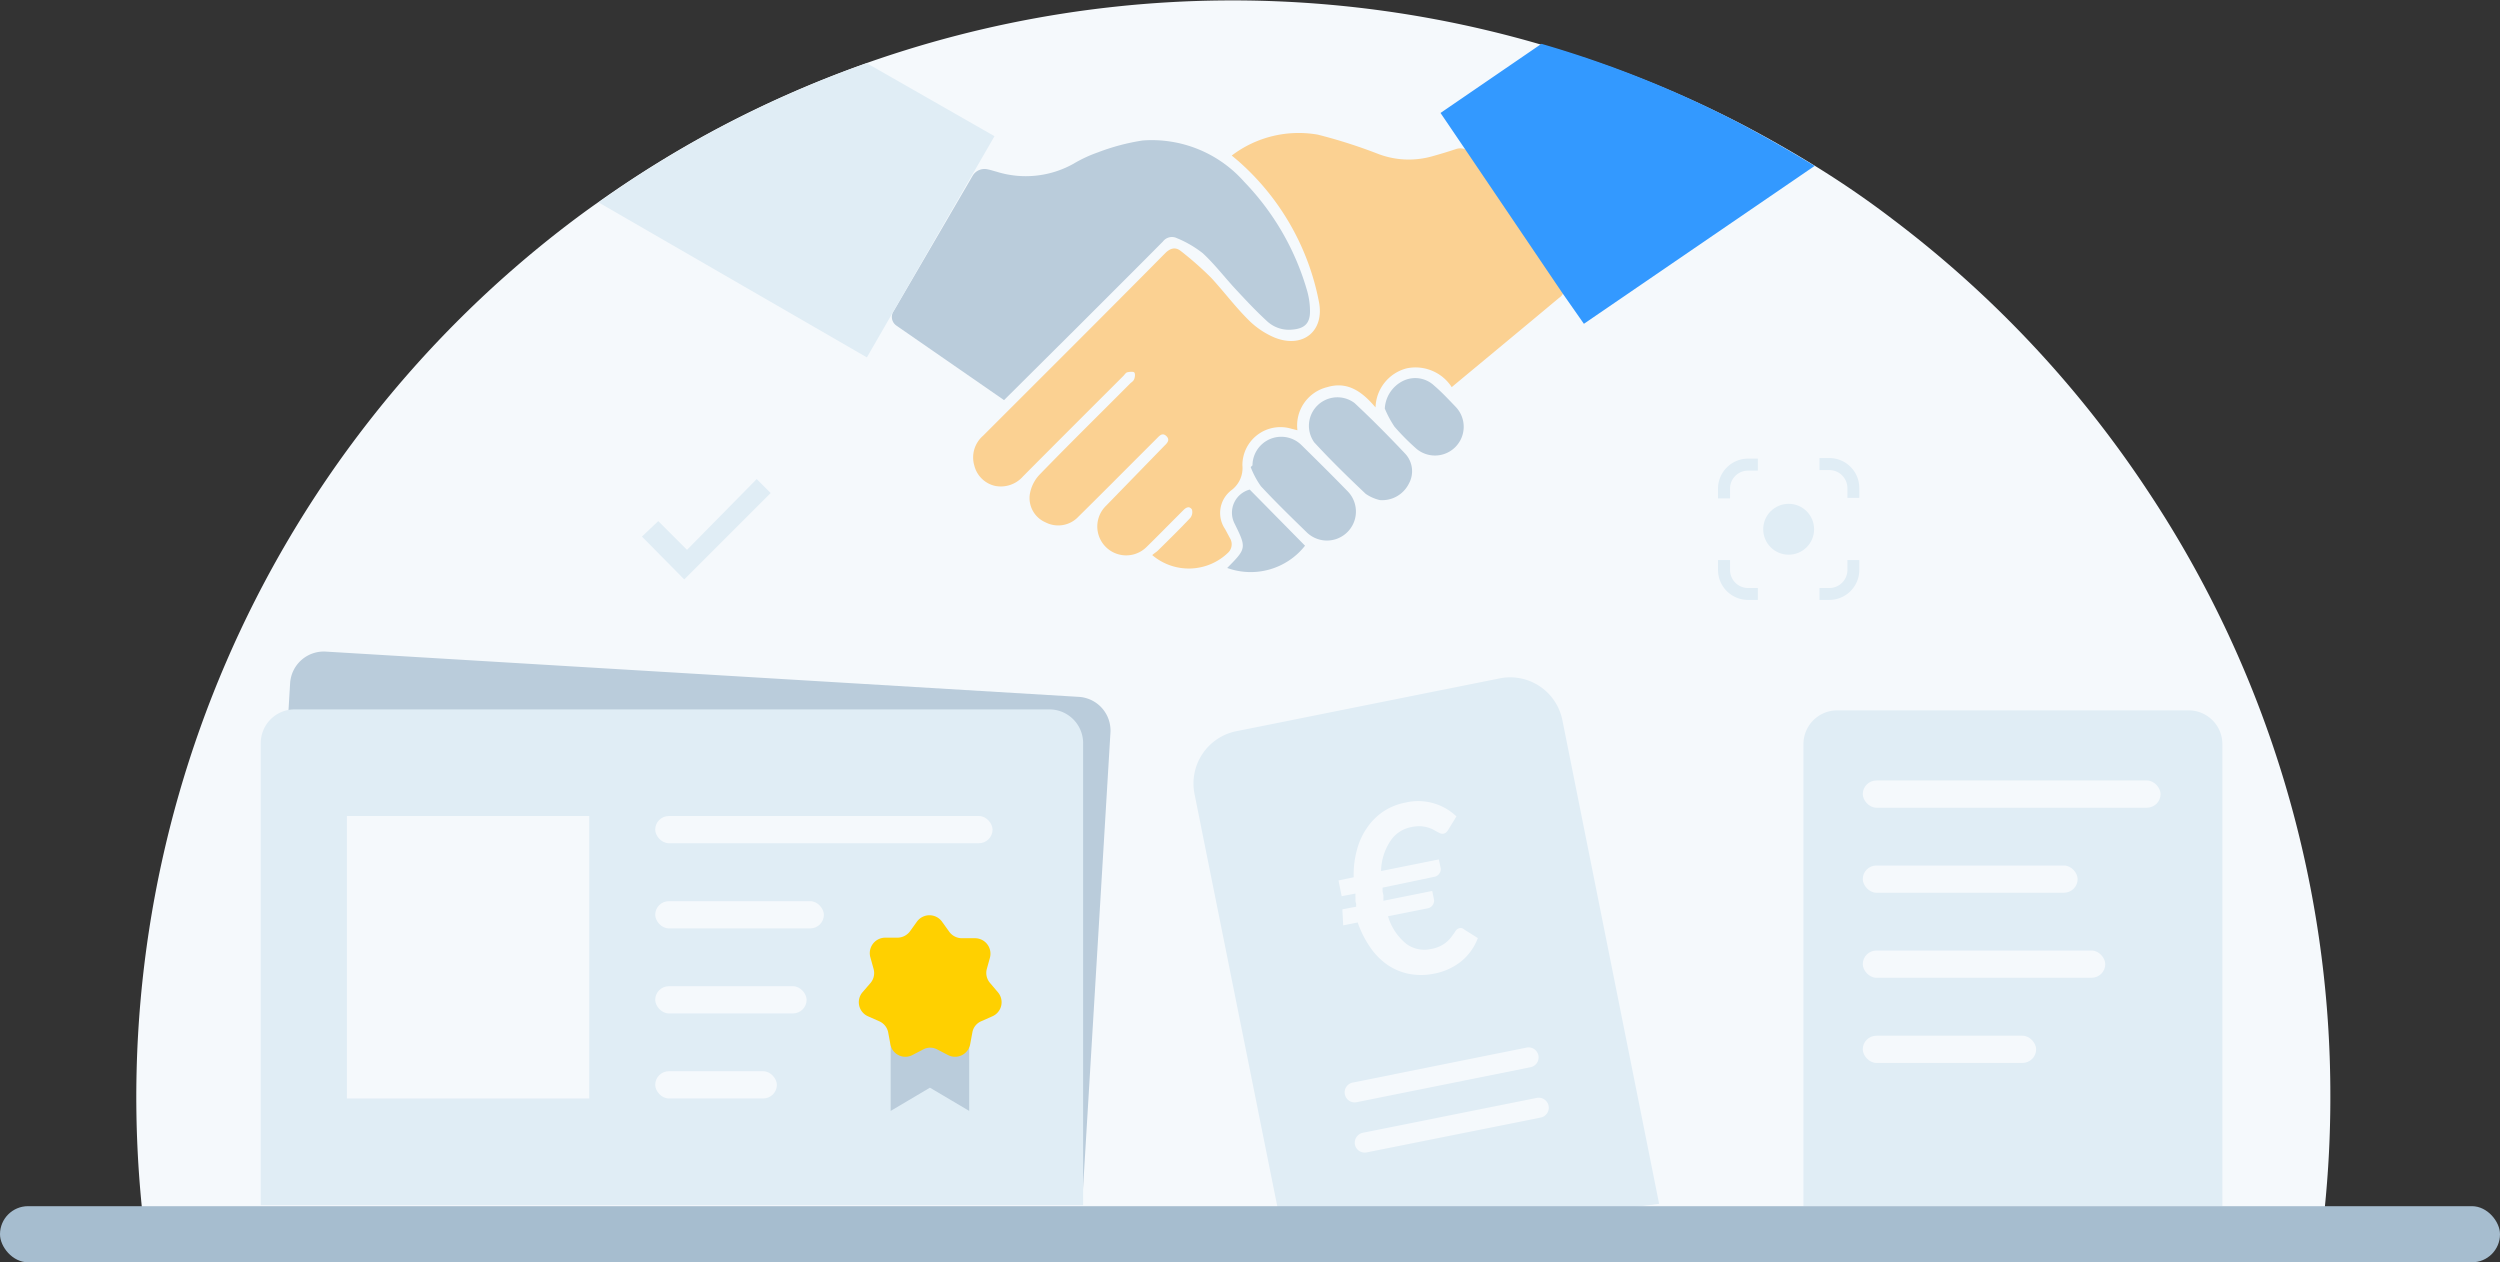 <svg xmlns="http://www.w3.org/2000/svg" viewBox="0 0 180.82 91.3"><rect x="0" y="0" width="180.82" height="91.3" fill="#333333" stroke="none"/><defs><style>.cls-1{fill:#f5f9fc;}.cls-2{fill:#e0edf5;}.cls-3{fill:#baccdb;}.cls-4{fill:#ffd000;}.cls-5{fill:#a6bdcf;}.cls-6{fill:#fbd192;}.cls-7{fill:#39f;}</style></defs><title>4</title><g id="Layer_2" data-name="Layer 2"><g id="Icons"><path class="cls-1" d="M168.55,79.33a79,79,0,0,1-.42,8.18H10.28A79.41,79.41,0,0,1,41,16.29q1.11-.85,2.25-1.65a79.07,79.07,0,0,1,8-5,79.51,79.51,0,0,1,60.12-6.44h0A78.49,78.49,0,0,1,126,9q2.7,1.41,5.28,3,3,1.85,5.71,3.93A79.43,79.43,0,0,1,155.34,35.5,78.9,78.9,0,0,1,168.55,79.33Z"/><path class="cls-2" d="M132.88,51.38h25.42a2.44,2.44,0,0,1,2.44,2.44V87.24a0,0,0,0,1,0,0h-30.3a0,0,0,0,1,0,0V53.83A2.44,2.44,0,0,1,132.88,51.38Z"/><rect class="cls-1" x="134.73" y="56.45" width="21.54" height="1.97" rx="0.99" ry="0.99"/><rect class="cls-1" x="134.73" y="68.75" width="17.54" height="1.97" rx="0.99" ry="0.99"/><rect class="cls-1" x="134.73" y="74.91" width="12.54" height="1.97" rx="0.99" ry="0.99"/><rect class="cls-1" x="134.73" y="62.6" width="15.54" height="1.97" rx="0.99" ry="0.99"/><path class="cls-2" d="M108.4,49.08l-19,3.81a3.86,3.86,0,0,0-3,4.55l6.26,31.19c.42,2.09,2.73,1.78,4.82,1.36L120,87.07l-7-35A3.85,3.85,0,0,0,108.4,49.08ZM97.09,65.77l1-.19a1.06,1.06,0,0,1,0-.19l-.05-.2,0-.28a2.33,2.33,0,0,1,0-.28l-1,.19-.23-1.14,1.1-.23a6.77,6.77,0,0,1,.24-2,5,5,0,0,1,.74-1.6,4.45,4.45,0,0,1,1.17-1.16,4.4,4.4,0,0,1,1.59-.64,4,4,0,0,1,3.69,1l-.57.93a.94.94,0,0,1-.14.19.41.41,0,0,1-.47.1l-.24-.12-.3-.17a2.77,2.77,0,0,0-.38-.14,2.38,2.38,0,0,0-.5-.08,2.61,2.61,0,0,0-.65.06,2.31,2.31,0,0,0-1.52,1A4.06,4.06,0,0,0,99.89,63l4.18-.84.13.63a.49.49,0,0,1-.09.38.54.54,0,0,1-.38.25L100,64.2c0,.1,0,.19,0,.28l.06.28,0,.2c0,.07,0,.13,0,.19l3.53-.71.13.63a.54.54,0,0,1-.09.38.55.55,0,0,1-.38.25l-2.86.57a4.05,4.05,0,0,0,1.33,2,2.2,2.2,0,0,0,1.78.37,2.38,2.38,0,0,0,.93-.36,2.21,2.21,0,0,0,.52-.48c.12-.16.23-.31.31-.44a.51.51,0,0,1,.3-.23.48.48,0,0,1,.17,0,.38.38,0,0,1,.16.09l1,.63a4,4,0,0,1-1.2,1.68,4.5,4.5,0,0,1-2,.9,4.66,4.66,0,0,1-1.82,0,4.23,4.23,0,0,1-1.54-.66,4.93,4.93,0,0,1-1.23-1.26,7.31,7.31,0,0,1-.9-1.79l-1.05.21Zm14.35,15.06L98.85,83.35a.72.72,0,0,1-.85-.56.74.74,0,0,1,.57-.86l12.58-2.52a.72.72,0,0,1,.29,1.42Zm-.74-3.64L98.12,79.72a.72.72,0,1,1-.28-1.42l12.58-2.53a.72.72,0,1,1,.28,1.42Z"/><path class="cls-2" d="M131.6,34h.71a1.31,1.31,0,0,1,1.31,1.3v.71h.86v-.71a2.17,2.17,0,0,0-2.17-2.17h-.71Z"/><path class="cls-2" d="M125.13,36.05v-.71a1.3,1.3,0,0,1,1.3-1.3h.71v-.87h-.71a2.18,2.18,0,0,0-2.17,2.17v.71Z"/><path class="cls-2" d="M127.14,42.53h-.71a1.31,1.31,0,0,1-1.3-1.31v-.71h-.87v.71a2.17,2.17,0,0,0,2.17,2.17h.71Z"/><path class="cls-2" d="M133.62,40.51v.71a1.31,1.31,0,0,1-1.31,1.31h-.71v.86h.71a2.17,2.17,0,0,0,2.17-2.17v-.71Z"/><circle class="cls-2" cx="129.37" cy="38.28" r="1.84"/><path class="cls-3" d="M22.43,48.73H77a2.44,2.44,0,0,1,2.44,2.44V84.58a0,0,0,0,1,0,0H20a0,0,0,0,1,0,0V51.17A2.44,2.44,0,0,1,22.43,48.73Z" transform="translate(4.09 -2.86) rotate(3.44)"/><rect class="cls-3" x="49.05" y="57.12" width="24.4" height="1.97" rx="0.99" ry="0.99" transform="translate(3.6 -3.57) rotate(3.44)"/><rect class="cls-3" x="48.32" y="69" width="10.95" height="1.97" rx="0.99" ry="0.99" transform="translate(4.3 -3.1) rotate(3.44)"/><rect class="cls-3" x="47.96" y="75.07" width="8.8" height="1.97" rx="0.99" ry="0.99" transform="translate(4.66 -3.01) rotate(3.44)"/><rect class="cls-3" x="48.69" y="62.89" width="12.2" height="1.97" rx="0.99" ry="0.99" transform="translate(3.93 -3.17) rotate(3.44)"/><path class="cls-2" d="M21.3,51.31H75.9a2.44,2.44,0,0,1,2.44,2.44V87.17a0,0,0,0,1,0,0H18.86a0,0,0,0,1,0,0V53.75A2.44,2.44,0,0,1,21.3,51.31Z"/><rect class="cls-1" x="47.39" y="59.02" width="24.4" height="1.97" rx="0.99" ry="0.99"/><rect class="cls-1" x="47.39" y="71.33" width="10.95" height="1.97" rx="0.99" ry="0.99"/><rect class="cls-1" x="47.39" y="77.48" width="8.8" height="1.97" rx="0.99" ry="0.99"/><rect class="cls-1" x="47.39" y="65.18" width="12.2" height="1.97" rx="0.99" ry="0.99"/><polygon class="cls-3" points="70.1 73.3 64.42 73.3 64.42 80.35 67.26 78.67 70.1 80.35 70.1 73.3"/><path class="cls-4" d="M68.16,66.7l.51.71a1.14,1.14,0,0,0,.94.45l.87,0a1.12,1.12,0,0,1,1.12,1.41l-.23.83a1.11,1.11,0,0,0,.24,1l.56.66a1.11,1.11,0,0,1-.4,1.75l-.79.35a1.08,1.08,0,0,0-.65.81l-.16.86a1.11,1.11,0,0,1-1.62.77l-.77-.4a1.07,1.07,0,0,0-1,0l-.77.4a1.1,1.1,0,0,1-1.61-.77l-.16-.86a1.11,1.11,0,0,0-.66-.81l-.79-.35a1.11,1.11,0,0,1-.4-1.75l.57-.66a1.11,1.11,0,0,0,.23-1l-.23-.83A1.12,1.12,0,0,1,64,67.82l.87,0a1.14,1.14,0,0,0,.94-.45l.51-.71A1.12,1.12,0,0,1,68.16,66.7Z"/><rect class="cls-1" x="25.09" y="59.02" width="17.53" height="20.43"/><polygon class="cls-2" points="55.74 35.66 49.49 41.91 49.49 41.91 48.88 41.29 46.43 38.81 47.61 37.69 49.69 39.77 54.73 34.65 55.74 35.66"/><rect class="cls-5" y="87.24" width="180.82" height="4.06" rx="2.03" ry="2.03"/><path class="cls-6" d="M83.34,40.15a4.09,4.09,0,0,0,5.5-.19.84.84,0,0,0,.14-1l-.37-.69a2.07,2.07,0,0,1,.45-2.81,2,2,0,0,0,.8-1.81A2.75,2.75,0,0,1,93.37,31l.47.12A2.85,2.85,0,0,1,96,28c1.47-.44,2.53.33,3.49,1.47a3,3,0,0,1,2.26-2.83A3.12,3.12,0,0,1,105,28c2.61-2.17,5.2-4.31,7.77-6.46a.77.77,0,0,0,.16-1.16q-3.24-4.62-6.49-9.22a1,1,0,0,0-1.16-.37c-.56.19-1.14.36-1.71.52a6.22,6.22,0,0,1-4-.22,37.45,37.45,0,0,0-4.25-1.35,8,8,0,0,0-6.23,1.51l.43.36A18.09,18.09,0,0,1,95.39,21.8c.44,2.14-1.15,3.43-3.19,2.62a5.92,5.92,0,0,1-1.94-1.32c-.94-.94-1.73-2-2.65-3a23.84,23.84,0,0,0-2.2-1.94c-.36-.29-.73-.25-1.13.15-4.37,4.42-8.78,8.81-13.18,13.21a2.07,2.07,0,0,0-.63,2.15A2,2,0,0,0,72,35.15a2.14,2.14,0,0,0,2-.7c2.41-2.43,4.84-4.85,7.26-7.27.09-.09.16-.22.27-.25s.41-.07.5,0,.07.34,0,.5-.19.21-.29.31c-2.19,2.2-4.41,4.38-6.57,6.61a2.7,2.7,0,0,0-.68,1.37,1.91,1.91,0,0,0,1.13,2.06,2,2,0,0,0,2.38-.41c1.56-1.54,3.11-3.1,4.66-4.65l1-1c.2-.2.41-.46.7-.18s.06.51-.15.71L80,36.58a2.08,2.08,0,1,0,2.91,3c.79-.77,1.56-1.56,2.34-2.34l.3-.3c.2-.21.45-.39.66-.09a.67.67,0,0,1-.12.61c-.76.81-1.55,1.58-2.34,2.36C83.65,39.92,83.5,40,83.34,40.15Z"/><path class="cls-3" d="M72.62,28.94,78,23.59c2-2,4.08-4.07,6.11-6.12a.82.82,0,0,1,1-.25,7.86,7.86,0,0,1,1.89,1.1c.87.81,1.6,1.77,2.41,2.64s1.44,1.54,2.21,2.25a2.32,2.32,0,0,0,1.84.63c.91-.07,1.31-.47,1.29-1.38a5.5,5.5,0,0,0-.2-1.4A18.81,18.81,0,0,0,90,13.16a8.92,8.92,0,0,0-7.35-3,15.67,15.67,0,0,0-3.24.86,9.7,9.7,0,0,0-1.76.82,7.07,7.07,0,0,1-5.6.57c-.2-.05-.4-.12-.61-.16a1,1,0,0,0-1.09.46l-5.7,9.77a.76.76,0,0,0,.2,1.08Z"/><path class="cls-3" d="M90.46,33.78a6.13,6.13,0,0,0,.74,1.39c1.07,1.15,2.19,2.24,3.31,3.33a2.08,2.08,0,1,0,2.93-3c-1.09-1.12-2.2-2.22-3.31-3.31a2.08,2.08,0,0,0-3.54,1.47Z"/><path class="cls-3" d="M99.8,36.17A2.15,2.15,0,0,0,101.89,35a1.86,1.86,0,0,0-.24-2.17c-1.19-1.26-2.41-2.5-3.68-3.68A2.06,2.06,0,0,0,95.06,32c1.19,1.29,2.45,2.52,3.72,3.72A3,3,0,0,0,99.8,36.17Z"/><path class="cls-3" d="M100.16,29.55a7.46,7.46,0,0,0,.7,1.31,16.77,16.77,0,0,0,1.51,1.53,2.08,2.08,0,0,0,2.93-2.95c-.51-.53-1-1.06-1.57-1.55a2,2,0,0,0-2.25-.34A2.37,2.37,0,0,0,100.16,29.55Z"/><path class="cls-3" d="M88.76,41.08a5,5,0,0,0,5.63-1.61l-4-4.06a1.73,1.73,0,0,0-1.11,2.43C90.17,39.64,90.16,39.67,88.76,41.08Z"/><path class="cls-7" d="M131.25,12,114.56,23.42,113,21.19,106,10.84h0l-1.81-2.67,7.3-5h0A78.49,78.49,0,0,1,126,9Q128.67,10.43,131.25,12Z"/><path class="cls-2" d="M71.93,9.85l-9.23,16L43.29,14.64a79.07,79.07,0,0,1,8-5,78.14,78.14,0,0,1,11.4-5.07Z"/></g></g></svg>